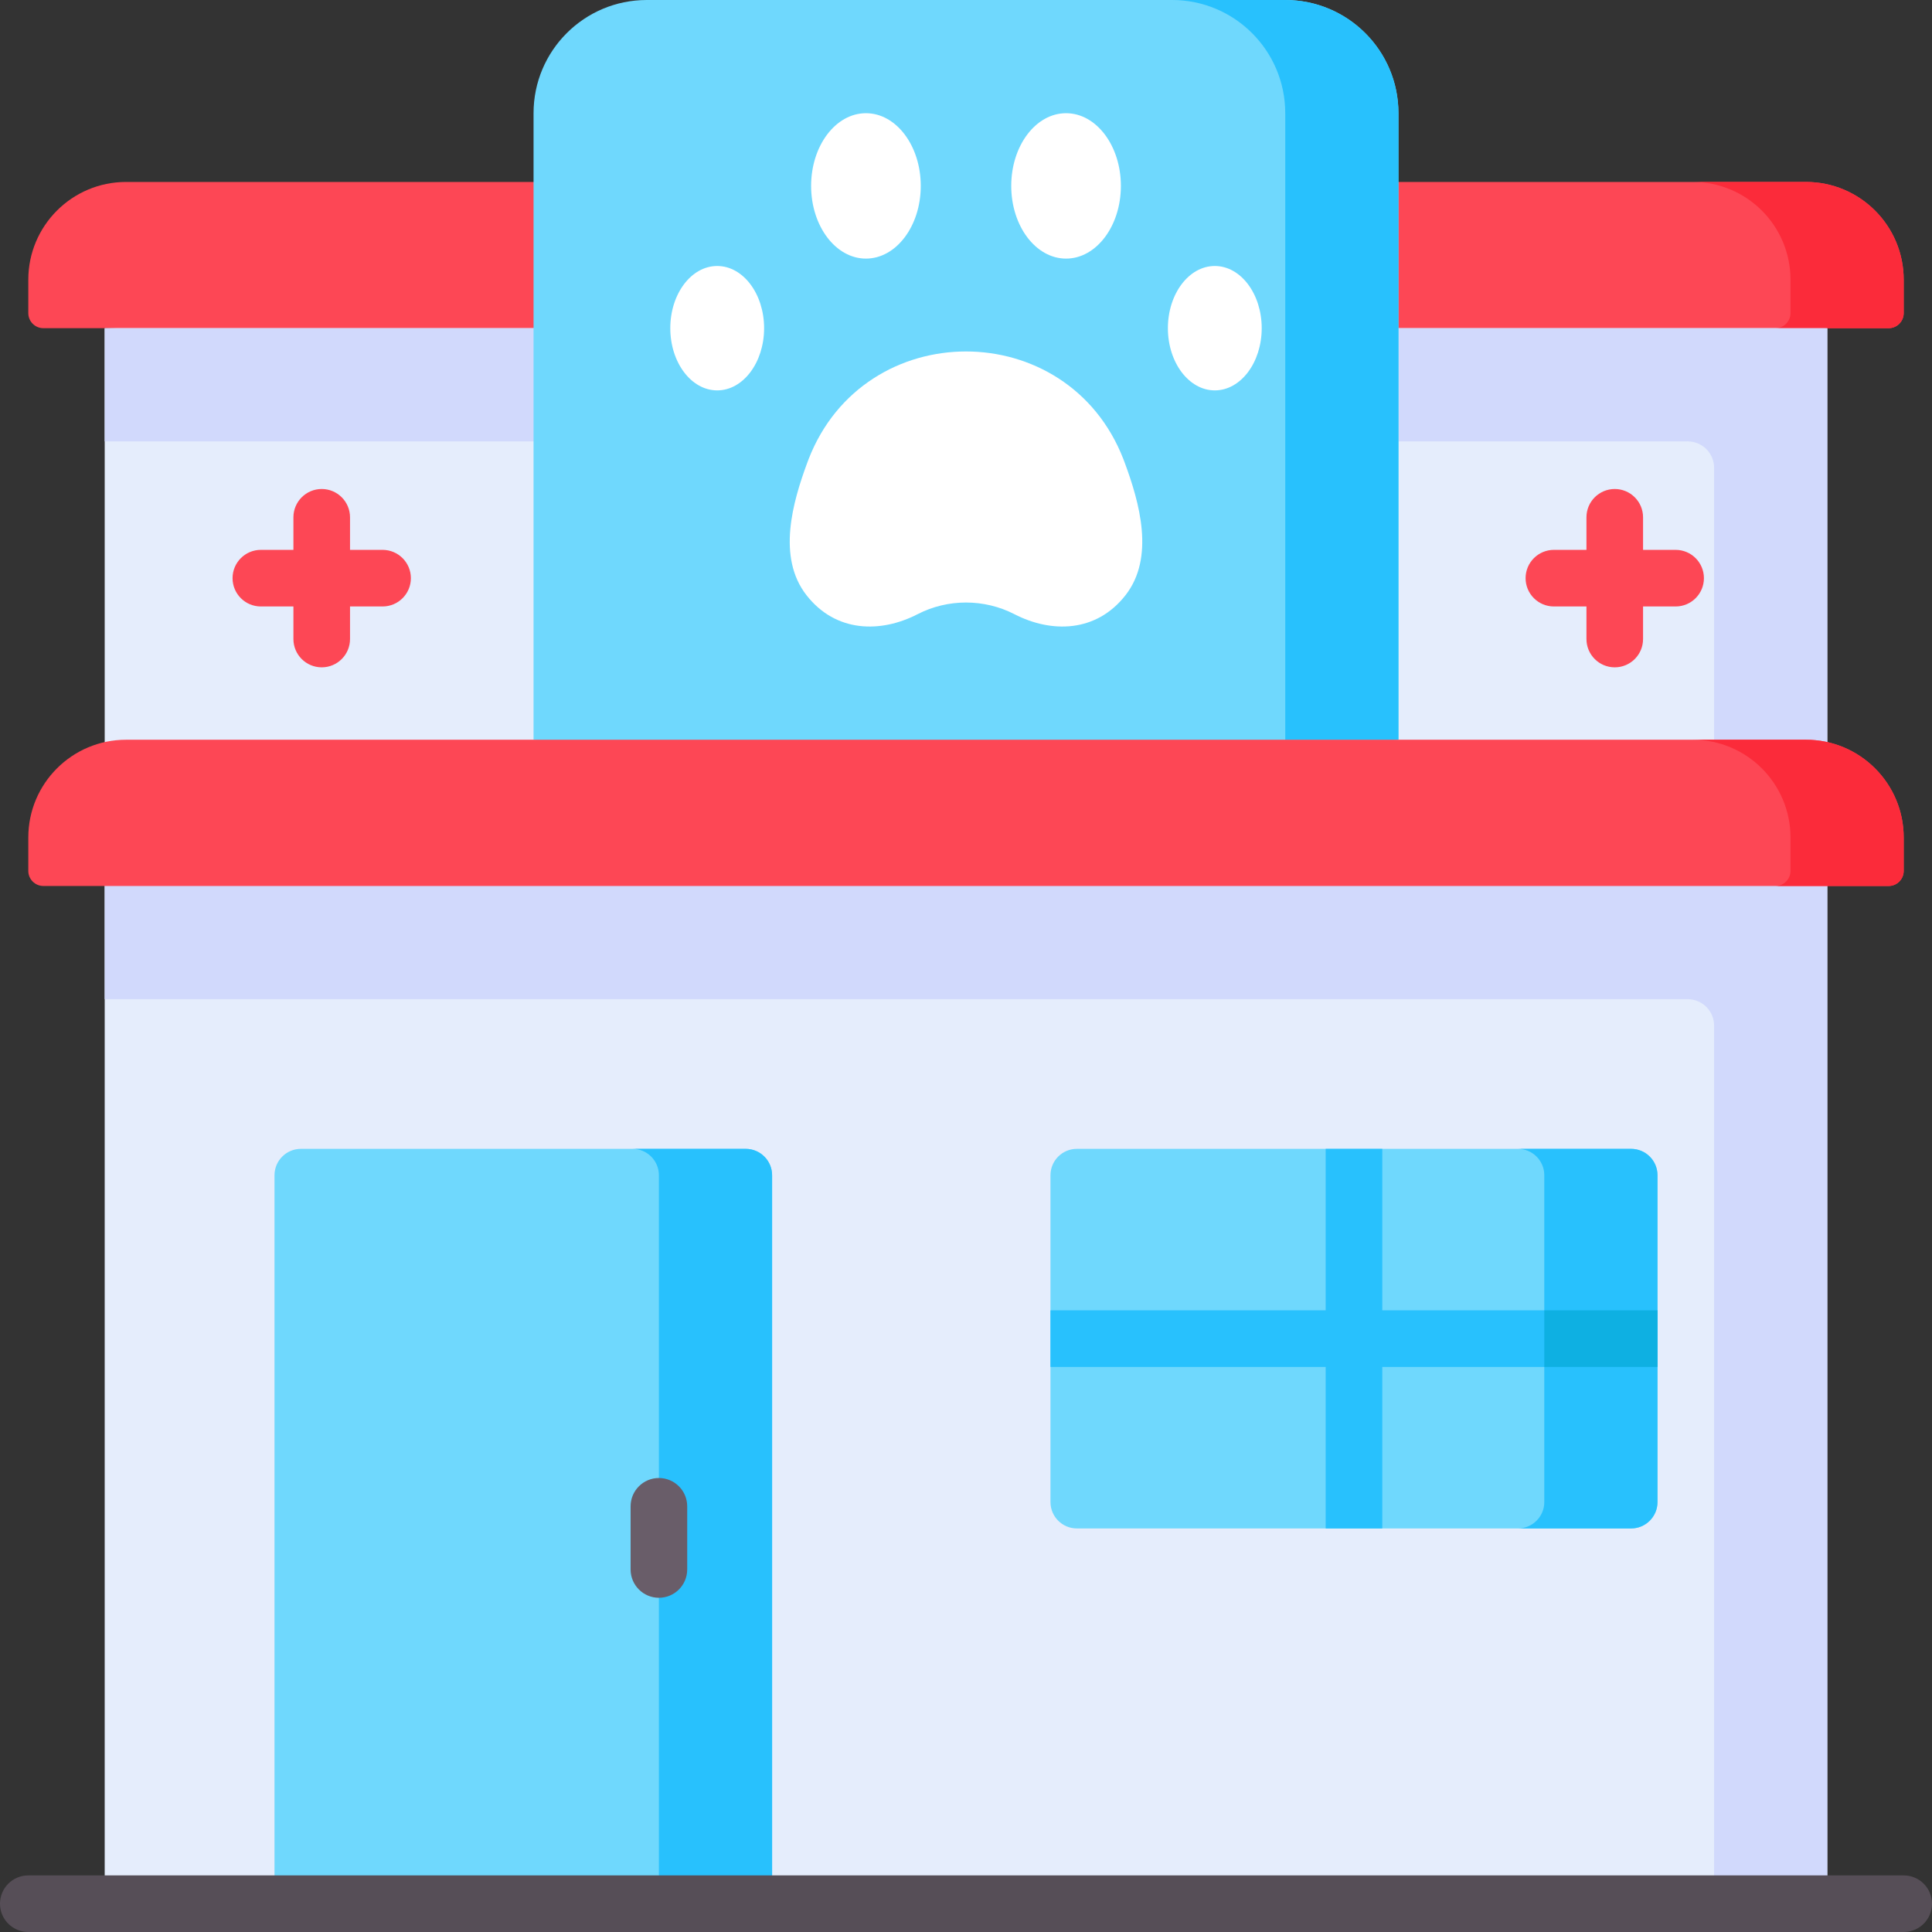 <svg id="Capa_1" enable-background="new 0 0 512 512" height="512" viewBox="0 0 512 512" width="512" xmlns="http://www.w3.org/2000/svg"><rect x="0" y="0" width="512" height="512" fill="#333333" stroke="none"/><g><g><g><path d="m484.254 215.417h-456.508v-128.443l343.024-15 113.484 15z" fill="#e5edfc"/><path d="m500.5 86.974h-489c-2.209 0-4-1.791-4-4v-8.841c0-14.313 11.603-25.916 25.916-25.916h445.168c14.313 0 25.916 11.603 25.916 25.916v8.841c0 2.209-1.791 4-4 4z" fill="#fd4755"/><path d="m478.584 48.217h-30c14.313 0 25.916 11.603 25.916 25.916v8.841c0 2.209-1.791 4-4 4h30c2.209 0 4-1.791 4-4v-8.841c0-14.313-11.603-25.916-25.916-25.916z" fill="#fb2b3a"/><path d="m27.746 86.974v30h419.508c3.866 0 7 3.134 7 7v91.443h30v-128.443z" fill="#d1d9fc"/><g><path d="m370.604 196.038-114.604 15-114.604-15v-166.038c0-16.569 13.431-30 30-30h169.208c16.569 0 30 13.431 30 30z" fill="#6fd8fd"/></g><path d="m340.604 0h-30c16.569 0 30 13.431 30 30v166.038h30v-166.038c0-16.569-13.432-30-30-30z" fill="#28c1fd"/><path d="m27.746 215.417h456.508v289.677h-456.508z" fill="#e5edfc"/><g fill="#fff"><g><ellipse cx="190.065" cy="86.974" rx="12.431" ry="16.484"/><ellipse cx="321.935" cy="86.974" rx="12.431" ry="16.484"/></g><g><ellipse cx="229.483" cy="49.266" rx="14.529" ry="19.266"/><ellipse cx="282.517" cy="49.266" rx="14.529" ry="19.266"/></g><path d="m214.302 121.649c14.785-38.009 68.611-38.009 83.395 0 .097.25.193.502.287.755 3.999 10.758 8.124 25.302.283 35.336-7.776 9.95-19.682 10.05-29.416 5.036-8.027-4.135-17.676-4.135-25.703 0-9.734 5.014-21.64 4.914-29.416-5.036-7.841-10.034-3.716-24.579.283-35.336.094-.253.19-.505.287-.755z"/></g><path d="m33.416 226.038c-1.949 0-3.844.222-5.67.63v38.127h419.508c3.866 0 7 3.134 7 7v233.299h30v-278.426z" fill="#d1d9fc"/><path d="m500.5 234.795h-489c-2.209 0-4-1.791-4-4v-8.841c0-14.313 11.603-25.916 25.916-25.916h445.168c14.313 0 25.916 11.603 25.916 25.916v8.841c0 2.21-1.791 4-4 4z" fill="#fd4755"/><path d="m478.584 196.038h-30c14.313 0 25.916 11.603 25.916 25.916v8.841c0 2.209-1.791 4-4 4h30c2.209 0 4-1.791 4-4v-8.841c0-14.313-11.603-25.916-25.916-25.916z" fill="#fb2b3a"/><path d="m204.616 505.094h-131.87v-193.638c0-3.866 3.134-7 7-7h117.87c3.866 0 7 3.134 7 7z" fill="#6fd8fd"/><path d="m197.616 304.456h-30c3.866 0 7 3.134 7 7v193.638h30v-193.638c0-3.866-3.134-7-7-7z" fill="#28c1fd"/><path d="m432.254 405.053h-146.869c-3.866 0-7-3.134-7-7v-86.597c0-3.866 3.134-7 7-7h146.869c3.866 0 7 3.134 7 7v86.597c0 3.866-3.134 7-7 7z" fill="#6fd8fd"/><path d="m432.254 304.456h-30c3.866 0 7 3.134 7 7v86.597c0 3.866-3.134 7-7 7h30c3.866 0 7-3.134 7-7v-86.597c0-3.866-3.134-7-7-7z" fill="#28c1fd"/><path d="m439.254 362.255v-15h-72.935v-42.799h-15v42.799h-72.934v15h72.934v42.798h15v-42.798z" fill="#28c1fd"/><path d="m409.254 347.255h30v15h-30z" fill="#0eb0e2"/><g><path d="m174.616 423.427c-4.142 0-7.5-3.357-7.5-7.5v-16.739c0-4.143 3.358-7.5 7.5-7.5s7.5 3.357 7.5 7.5v16.739c0 4.142-3.358 7.5-7.5 7.5z" fill="#695d69"/></g></g><g><path d="m504.5 512h-497c-4.142 0-7.5-3.357-7.5-7.5s3.358-7.5 7.5-7.5h497c4.142 0 7.5 3.357 7.5 7.5s-3.358 7.5-7.5 7.5z" fill="#564e57"/></g></g><g fill="#fd4755"><path d="m444.058 145.72h-8.63v-8.63c0-4.143-3.358-7.5-7.5-7.5s-7.5 3.357-7.5 7.5v8.63h-8.629c-4.142 0-7.5 3.357-7.5 7.5s3.358 7.5 7.5 7.5h8.629v8.63c0 4.143 3.358 7.5 7.5 7.5s7.5-3.357 7.5-7.5v-8.63h8.63c4.142 0 7.5-3.357 7.5-7.5s-3.358-7.5-7.5-7.5z"/><path d="m101.389 145.72h-8.629v-8.63c0-4.143-3.358-7.5-7.5-7.5s-7.5 3.357-7.5 7.5v8.63h-8.63c-4.142 0-7.5 3.357-7.5 7.5s3.358 7.5 7.5 7.5h8.63v8.63c0 4.143 3.358 7.5 7.5 7.5s7.5-3.357 7.5-7.5v-8.63h8.629c4.142 0 7.5-3.357 7.5-7.5s-3.358-7.5-7.5-7.5z"/></g></g></svg>